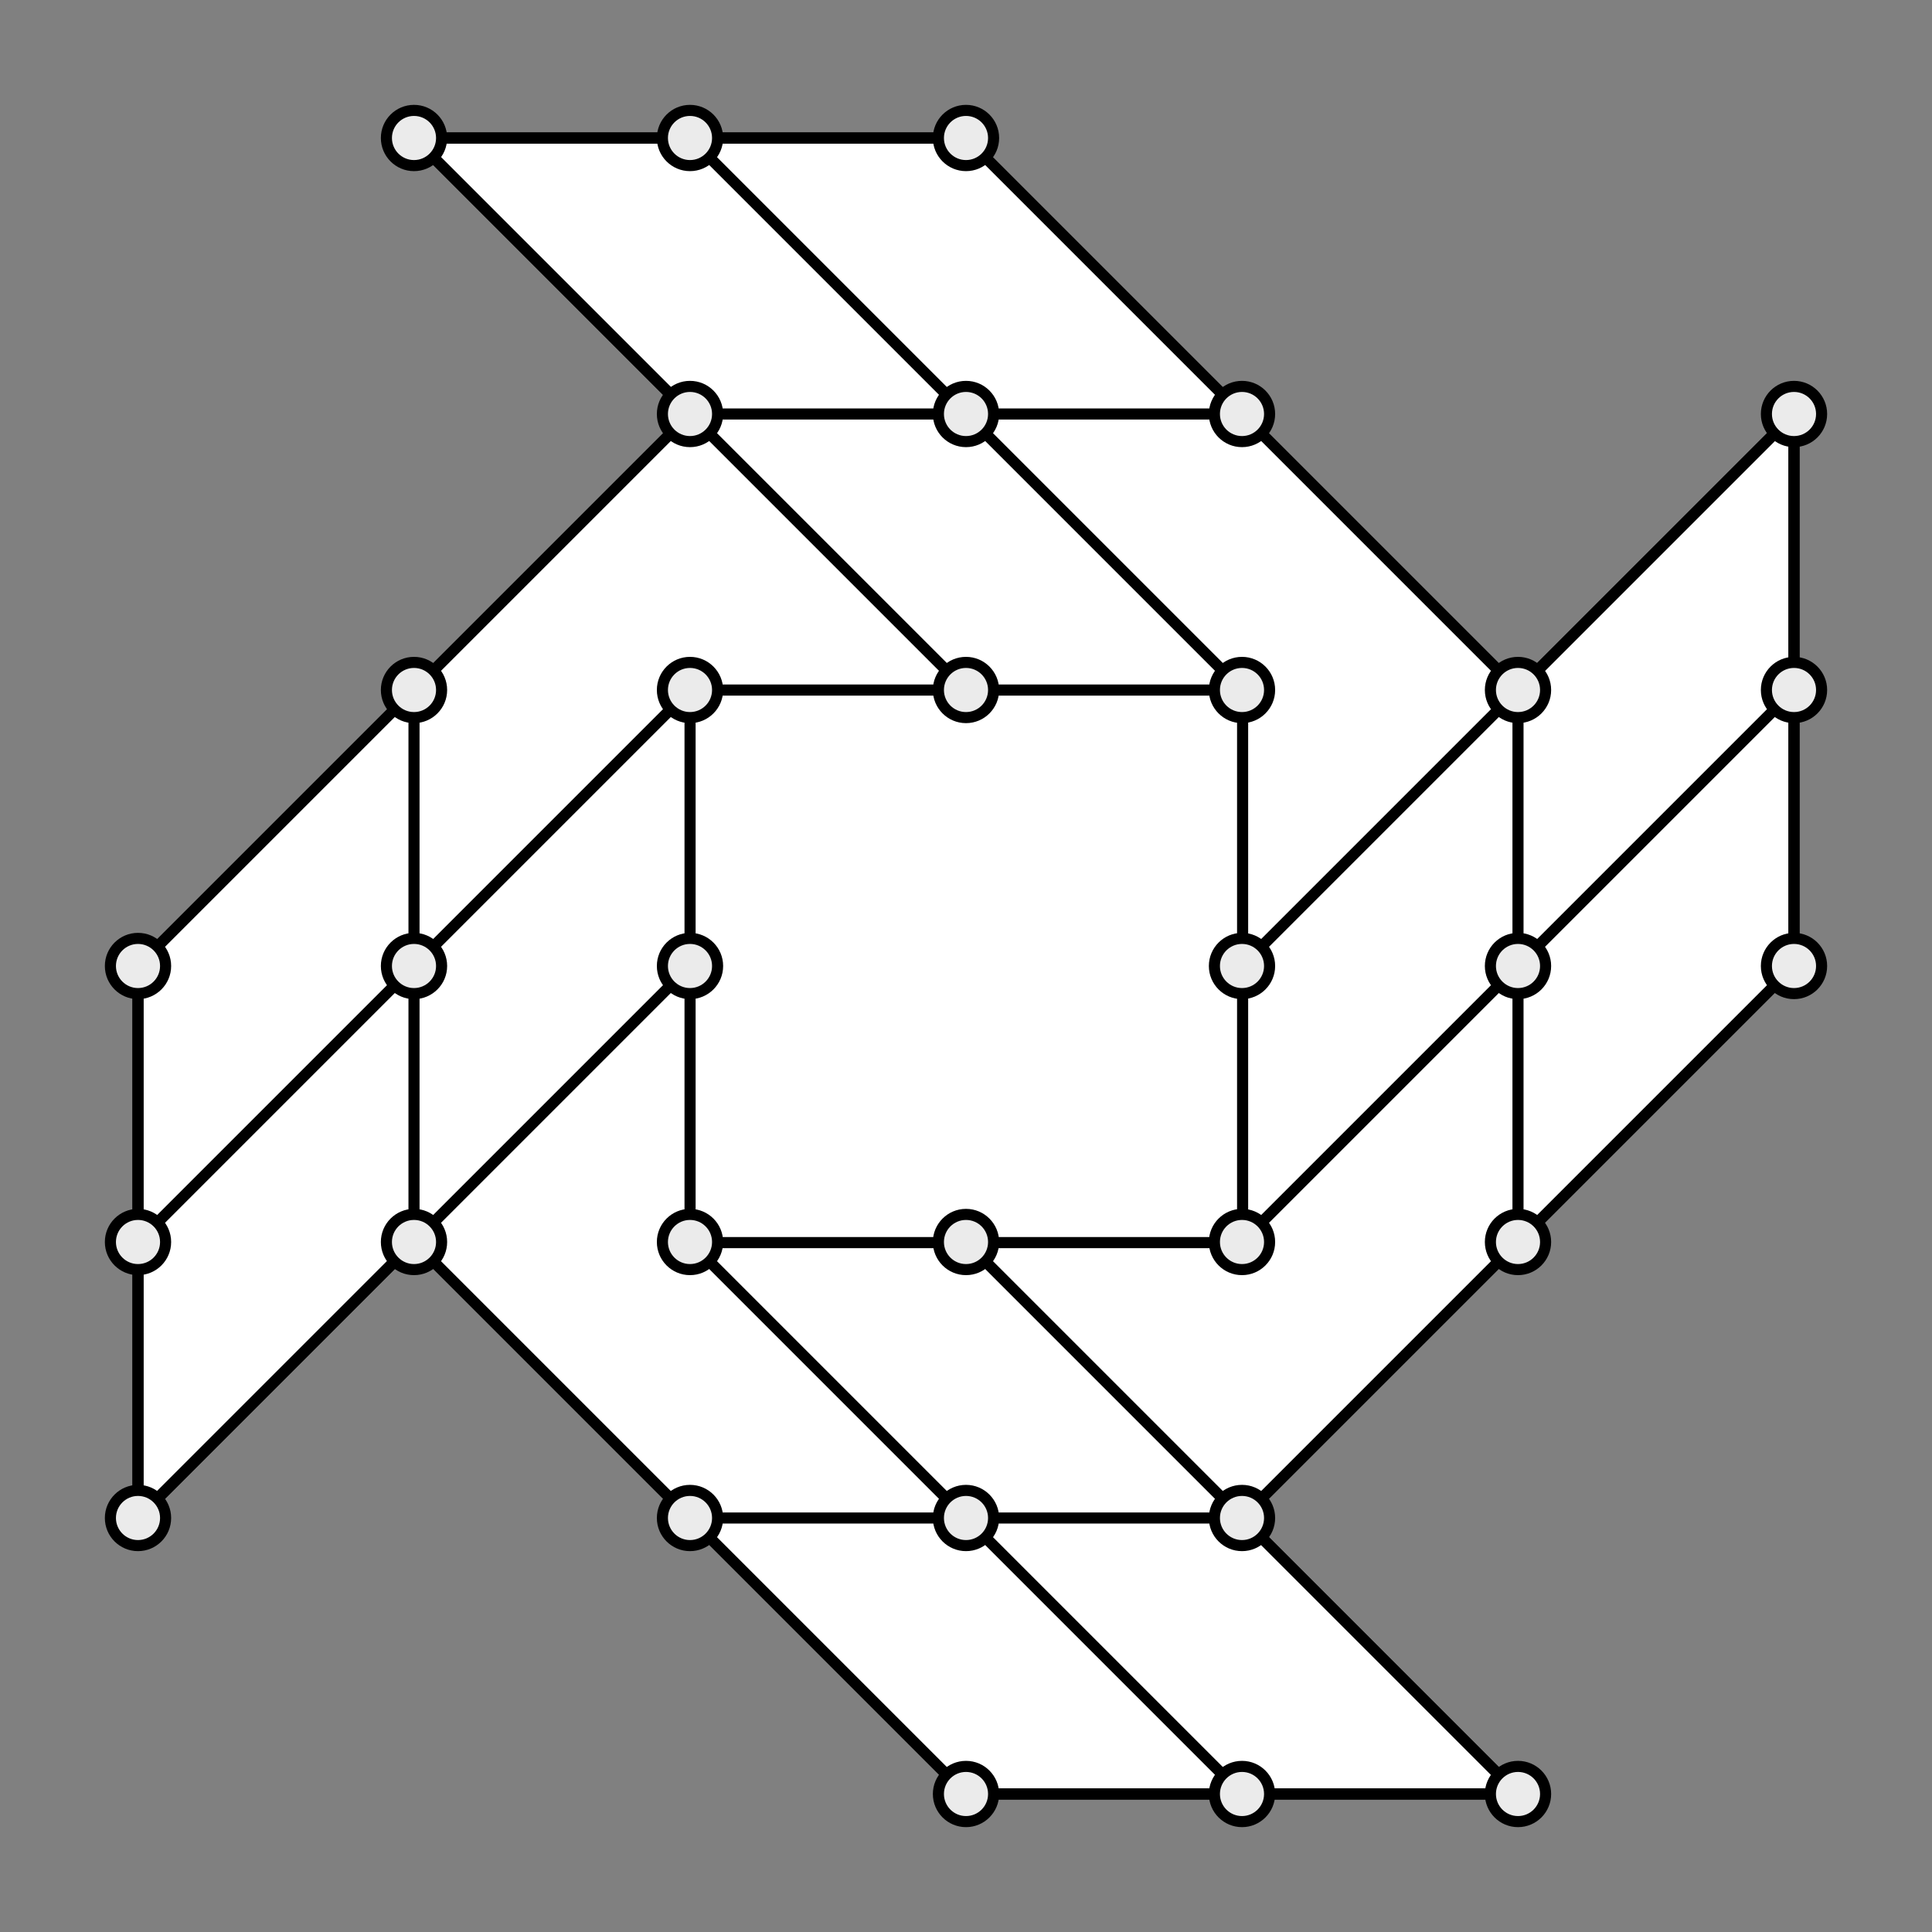 <?xml version="1.0" encoding="UTF-8" standalone="no"?>
<!DOCTYPE svg PUBLIC "-//W3C//DTD SVG 1.1//EN" "http://www.w3.org/Graphics/SVG/1.1/DTD/svg11.dtd">
<svg width="100%" height="100%" viewBox="0 0 1400 1400" version="1.1" xmlns="http://www.w3.org/2000/svg" xmlns:xlink="http://www.w3.org/1999/xlink" xml:space="preserve" xmlns:serif="http://www.serif.com/" style="fill-rule:evenodd;clip-rule:evenodd;stroke-linecap:round;stroke-linejoin:round;stroke-miterlimit:1.5;">
    <rect x="0" y="0" width="1400" height="1400" fill="#808080" stroke="none"/>
    <path d="M300,100L700,100L1100,500L1300,300L1300,700L900,1100L1100,1300L700,1300L300,900L100,1100L100,700L500,300L300,100Z" style="fill:white;stroke:black;stroke-width:8.03px;"/>
    <g transform="matrix(0.429,0,0,0.429,457.143,457.143)">
        <rect x="100" y="100" width="933.333" height="933.333" style="fill:none;stroke:black;stroke-width:18.74px;"/>
    </g>
    <path d="M300,100L700,500" style="fill:none;stroke:black;stroke-width:8.03px;"/>
    <g transform="matrix(1,0,0,1,200,0)">
        <path d="M300,100L700,500" style="fill:none;stroke:black;stroke-width:8.03px;"/>
    </g>
    <g transform="matrix(1,0,0,1,200,0)">
        <path d="M100,100L500,100" style="fill:none;stroke:black;stroke-width:8.03px;"/>
    </g>
    <g transform="matrix(1,0,0,1,300,0)">
        <path d="M200,300L600,300" style="fill:none;stroke:black;stroke-width:8.03px;"/>
    </g>
    <g transform="matrix(0.5,0,0,0.5,100,50)">
        <circle cx="800" cy="100" r="40" style="fill:rgb(235,235,235);stroke:black;stroke-width:16.06px;"/>
    </g>
    <g transform="matrix(0.5,0,0,0.5,-100,50)">
        <circle cx="800" cy="100" r="40" style="fill:rgb(235,235,235);stroke:black;stroke-width:16.06px;"/>
    </g>
    <g transform="matrix(0.5,0,0,0.5,300,250)">
        <circle cx="800" cy="100" r="40" style="fill:rgb(235,235,235);stroke:black;stroke-width:16.06px;"/>
    </g>
    <g transform="matrix(0.5,0,0,0.5,300,50)">
        <circle cx="800" cy="100" r="40" style="fill:rgb(235,235,235);stroke:black;stroke-width:16.06px;"/>
    </g>
    <g transform="matrix(0.5,0,0,0.5,500,250)">
        <circle cx="800" cy="100" r="40" style="fill:rgb(235,235,235);stroke:black;stroke-width:16.06px;"/>
    </g>
    <g transform="matrix(-1,1.22465e-16,-1.22465e-16,-1,1400,1400)">
        <path d="M300,100L700,500" style="fill:none;stroke:black;stroke-width:8.03px;"/>
    </g>
    <g transform="matrix(-1,1.22465e-16,-1.22465e-16,-1,1200,1400)">
        <path d="M300,100L700,500" style="fill:none;stroke:black;stroke-width:8.03px;"/>
    </g>
    <g transform="matrix(-1,1.22465e-16,-1.22465e-16,-1,1200,1400)">
        <path d="M100,100L500,100" style="fill:none;stroke:black;stroke-width:8.03px;"/>
    </g>
    <g transform="matrix(-1,1.22465e-16,-1.22465e-16,-1,1100,1400)">
        <path d="M200,300L600,300" style="fill:none;stroke:black;stroke-width:8.03px;"/>
    </g>
    <g transform="matrix(-0.5,6.12323e-17,-6.12323e-17,-0.5,1300,1350)">
        <circle cx="800" cy="100" r="40" style="fill:rgb(235,235,235);stroke:black;stroke-width:16.06px;"/>
    </g>
    <g transform="matrix(-0.5,6.12323e-17,-6.12323e-17,-0.5,1500,1350)">
        <circle cx="800" cy="100" r="40" style="fill:rgb(235,235,235);stroke:black;stroke-width:16.06px;"/>
    </g>
    <g transform="matrix(-0.5,6.12323e-17,-6.12323e-17,-0.5,1100,1150)">
        <circle cx="800" cy="100" r="40" style="fill:rgb(235,235,235);stroke:black;stroke-width:16.06px;"/>
    </g>
    <g transform="matrix(-0.5,6.12323e-17,-6.12323e-17,-0.5,1100,1350)">
        <circle cx="800" cy="100" r="40" style="fill:rgb(235,235,235);stroke:black;stroke-width:16.06px;"/>
    </g>
    <g transform="matrix(-0.5,6.12323e-17,-6.12323e-17,-0.5,900,1150)">
        <circle cx="800" cy="100" r="40" style="fill:rgb(235,235,235);stroke:black;stroke-width:16.06px;"/>
    </g>
    <g transform="matrix(6.12323e-17,-1,1,6.12323e-17,0,1400)">
        <path d="M300,100L700,500" style="fill:none;stroke:black;stroke-width:8.03px;"/>
    </g>
    <g transform="matrix(6.12323e-17,-1,1,6.12323e-17,0,1200)">
        <path d="M300,100L700,500" style="fill:none;stroke:black;stroke-width:8.03px;"/>
    </g>
    <g transform="matrix(6.12323e-17,-1,1,6.12323e-17,0,1200)">
        <path d="M100,100L500,100" style="fill:none;stroke:black;stroke-width:8.03px;"/>
    </g>
    <g transform="matrix(6.12323e-17,-1,1,6.12323e-17,0,1100)">
        <path d="M200,300L600,300" style="fill:none;stroke:black;stroke-width:8.03px;"/>
    </g>
    <g transform="matrix(3.06162e-17,-0.5,0.5,3.06162e-17,50,1300)">
        <circle cx="800" cy="100" r="40" style="fill:rgb(235,235,235);stroke:black;stroke-width:16.06px;"/>
    </g>
    <g transform="matrix(3.06162e-17,-0.5,0.5,3.06162e-17,250,1300)">
        <circle cx="800" cy="100" r="40" style="fill:rgb(235,235,235);stroke:black;stroke-width:16.06px;"/>
    </g>
    <g transform="matrix(3.06162e-17,-0.5,0.5,3.06162e-17,50,1500)">
        <circle cx="800" cy="100" r="40" style="fill:rgb(235,235,235);stroke:black;stroke-width:16.06px;"/>
    </g>
    <g transform="matrix(3.06162e-17,-0.5,0.5,3.06162e-17,250,1100)">
        <circle cx="800" cy="100" r="40" style="fill:rgb(235,235,235);stroke:black;stroke-width:16.06px;"/>
    </g>
    <g transform="matrix(3.06162e-17,-0.5,0.5,3.06162e-17,50,1100)">
        <circle cx="800" cy="100" r="40" style="fill:rgb(235,235,235);stroke:black;stroke-width:16.06px;"/>
    </g>
    <g transform="matrix(3.06162e-17,-0.5,0.5,3.06162e-17,250,900)">
        <circle cx="800" cy="100" r="40" style="fill:rgb(235,235,235);stroke:black;stroke-width:16.06px;"/>
    </g>
    <g transform="matrix(6.12323e-17,1,-1,6.12323e-17,1400,-3.41061e-13)">
        <path d="M300,100L700,500" style="fill:none;stroke:black;stroke-width:8.03px;"/>
    </g>
    <g transform="matrix(6.12323e-17,1,-1,6.12323e-17,1400,200)">
        <path d="M300,100L700,500" style="fill:none;stroke:black;stroke-width:8.03px;"/>
    </g>
    <g transform="matrix(6.12323e-17,1,-1,6.12323e-17,1400,200)">
        <path d="M100,100L500,100" style="fill:none;stroke:black;stroke-width:8.03px;"/>
    </g>
    <g transform="matrix(6.12323e-17,1,-1,6.12323e-17,1400,300)">
        <path d="M200,300L600,300" style="fill:none;stroke:black;stroke-width:8.03px;"/>
    </g>
    <g transform="matrix(3.06162e-17,0.5,-0.5,3.06162e-17,1350,100)">
        <circle cx="800" cy="100" r="40" style="fill:rgb(235,235,235);stroke:black;stroke-width:16.06px;"/>
    </g>
    <g transform="matrix(3.06162e-17,0.5,-0.5,3.06162e-17,1150,100)">
        <circle cx="800" cy="100" r="40" style="fill:rgb(235,235,235);stroke:black;stroke-width:16.06px;"/>
    </g>
    <g transform="matrix(3.06162e-17,0.5,-0.5,3.06162e-17,1350,-100)">
        <circle cx="800" cy="100" r="40" style="fill:rgb(235,235,235);stroke:black;stroke-width:16.06px;"/>
    </g>
    <g transform="matrix(3.06162e-17,0.5,-0.5,3.06162e-17,1150,300)">
        <circle cx="800" cy="100" r="40" style="fill:rgb(235,235,235);stroke:black;stroke-width:16.06px;"/>
    </g>
    <g transform="matrix(3.06162e-17,0.5,-0.5,3.06162e-17,1350,300)">
        <circle cx="800" cy="100" r="40" style="fill:rgb(235,235,235);stroke:black;stroke-width:16.06px;"/>
    </g>
    <g transform="matrix(3.06162e-17,0.5,-0.5,3.06162e-17,1150,500)">
        <circle cx="800" cy="100" r="40" style="fill:rgb(235,235,235);stroke:black;stroke-width:16.06px;"/>
    </g>
    <g transform="matrix(0.5,0,0,0.5,500,450)">
        <circle cx="800" cy="100" r="40" style="fill:rgb(235,235,235);stroke:black;stroke-width:16.06px;"/>
    </g>
    <g transform="matrix(0.5,0,0,0.5,300,450)">
        <circle cx="800" cy="100" r="40" style="fill:rgb(235,235,235);stroke:black;stroke-width:16.06px;"/>
    </g>
    <g transform="matrix(0.5,0,0,0.5,100,450)">
        <circle cx="800" cy="100" r="40" style="fill:rgb(235,235,235);stroke:black;stroke-width:16.06px;"/>
    </g>
    <g transform="matrix(0.5,0,0,0.5,500,650)">
        <circle cx="800" cy="100" r="40" style="fill:rgb(235,235,235);stroke:black;stroke-width:16.06px;"/>
    </g>
    <g transform="matrix(0.5,0,0,0.5,100,650)">
        <circle cx="800" cy="100" r="40" style="fill:rgb(235,235,235);stroke:black;stroke-width:16.06px;"/>
    </g>
    <g transform="matrix(0.5,0,0,0.5,300,850)">
        <circle cx="800" cy="100" r="40" style="fill:rgb(235,235,235);stroke:black;stroke-width:16.06px;"/>
    </g>
    <g transform="matrix(0.5,0,0,0.5,100,850)">
        <circle cx="800" cy="100" r="40" style="fill:rgb(235,235,235);stroke:black;stroke-width:16.06px;"/>
    </g>
    <g transform="matrix(0.5,0,0,0.5,500,850)">
        <circle cx="800" cy="100" r="40" style="fill:rgb(235,235,235);stroke:black;stroke-width:16.06px;"/>
    </g>
    <g transform="matrix(-0.5,6.12323e-17,-6.12323e-17,-0.5,1300,1150)">
        <circle cx="800" cy="100" r="40" style="fill:rgb(235,235,235);stroke:black;stroke-width:16.06px;"/>
    </g>
    <g transform="matrix(0.5,0,0,0.5,100,250)">
        <circle cx="800" cy="100" r="40" style="fill:rgb(235,235,235);stroke:black;stroke-width:16.06px;"/>
    </g>
</svg>
